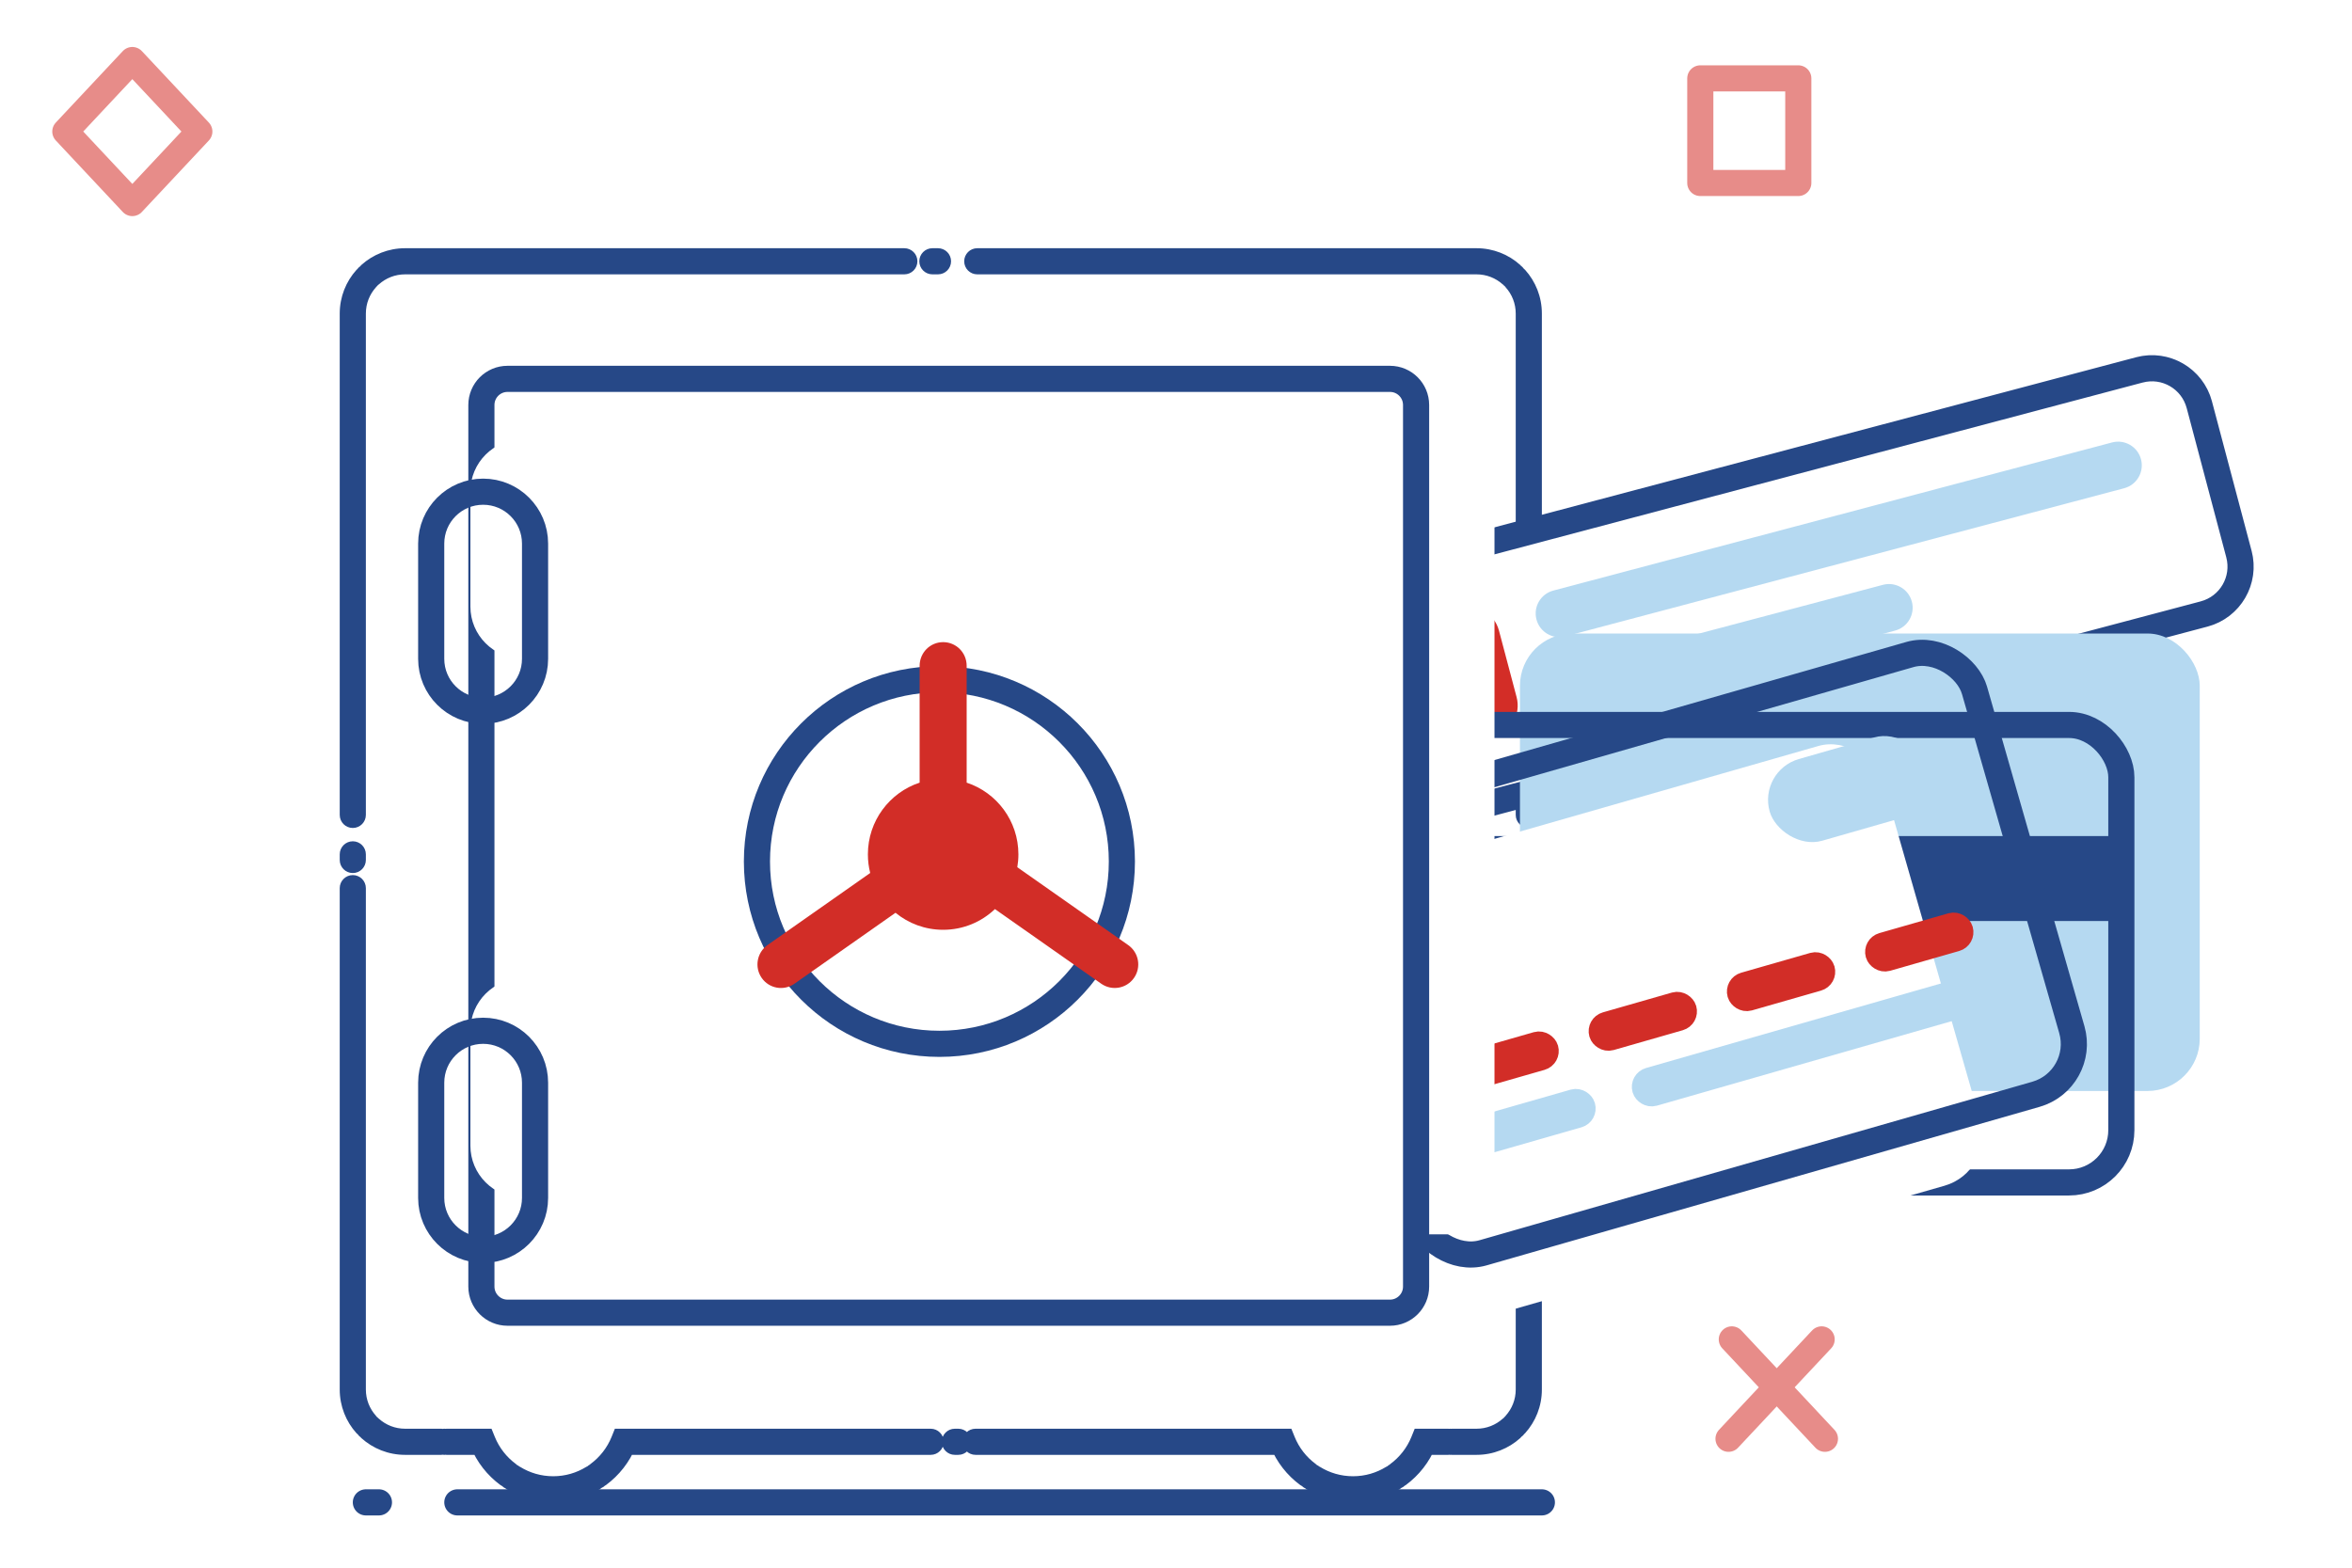 <svg width="180" height="120" viewBox="0 0 180 120" fill="none" xmlns="http://www.w3.org/2000/svg">
  <g clip-path="url(#clip0_89_15207)">
    <path d="M28 115H118" stroke="#264887" stroke-width="2" stroke-linecap="round" stroke-dasharray="1 6 164 5"/>
    <g filter="url(#filter0_i_89_15207)">
      <path fill-rule="evenodd" clip-rule="evenodd" d="M27 24C27 21.791 28.791 20 31 20H113C115.209 20 117 21.791 117 24V106.363C117 108.572 115.209 110.363 113 110.363H108.943C108.081 112.495 105.99 114 103.548 114C101.106 114 99.016 112.495 98.153 110.363H47.732C46.869 112.495 44.779 114 42.337 114C39.895 114 37.805 112.495 36.942 110.363H31C28.791 110.363 27 108.572 27 106.363V24Z" fill="white"/>
    </g>
    <path d="M108.943 110.363V109.363H108.269L108.016 109.988L108.943 110.363ZM98.153 110.363L99.081 109.988L98.828 109.363H98.153V110.363ZM47.732 110.363V109.363H47.057L46.805 109.988L47.732 110.363ZM36.942 110.363L37.869 109.988L37.616 109.363H36.942V110.363ZM27.658 20.281C27.247 20.65 27.214 21.282 27.583 21.693C27.952 22.104 28.585 22.137 28.995 21.768L27.658 20.281ZM28.87 21.887C29.259 21.495 29.256 20.862 28.864 20.473C28.472 20.084 27.839 20.087 27.45 20.479L28.87 21.887ZM27.421 20.508C27.035 20.904 27.043 21.537 27.439 21.922C27.834 22.308 28.467 22.3 28.853 21.905L27.421 20.508ZM28.768 21.995C29.137 21.585 29.104 20.952 28.693 20.583C28.282 20.214 27.65 20.247 27.281 20.658L28.768 21.995ZM26 62.378C26 62.931 26.448 63.378 27 63.378C27.552 63.378 28 62.931 28 62.378H26ZM28 65.397C28 64.845 27.552 64.397 27 64.397C26.448 64.397 26 64.845 26 65.397H28ZM26 65.828C26 66.38 26.448 66.828 27 66.828C27.552 66.828 28 66.38 28 65.828H26ZM28 67.984C28 67.432 27.552 66.984 27 66.984C26.448 66.984 26 67.432 26 67.984H28ZM27.281 109.704C27.65 110.115 28.282 110.149 28.693 109.78C29.104 109.41 29.137 108.778 28.768 108.367L27.281 109.704ZM28.887 108.493C28.495 108.104 27.862 108.106 27.473 108.498C27.084 108.891 27.087 109.524 27.479 109.913L28.887 108.493ZM27.508 109.941C27.904 110.327 28.537 110.319 28.922 109.924C29.308 109.529 29.3 108.896 28.905 108.51L27.508 109.941ZM28.995 108.594C28.585 108.225 27.952 108.259 27.583 108.67C27.214 109.08 27.247 109.713 27.658 110.082L28.995 108.594ZM33.769 111.363C34.321 111.363 34.769 110.915 34.769 110.363C34.769 109.81 34.321 109.363 33.769 109.363V111.363ZM33.987 109.363C33.434 109.363 32.987 109.81 32.987 110.363C32.987 110.915 33.434 111.363 33.987 111.363V109.363ZM34.018 111.363C34.57 111.363 35.018 110.915 35.018 110.363C35.018 109.81 34.57 109.363 34.018 109.363V111.363ZM34.173 109.363C33.621 109.363 33.173 109.81 33.173 110.363C33.173 110.915 33.621 111.363 34.173 111.363V109.363ZM38.299 113.676C38.744 114.003 39.37 113.908 39.697 113.463C40.025 113.019 39.93 112.393 39.485 112.065L38.299 113.676ZM39.656 112.186C39.198 111.878 38.577 112 38.269 112.459C37.961 112.917 38.083 113.539 38.541 113.846L39.656 112.186ZM38.577 113.87C39.037 114.175 39.658 114.049 39.963 113.588C40.268 113.128 40.142 112.507 39.681 112.202L38.577 113.87ZM39.807 112.283C39.338 111.993 38.721 112.138 38.431 112.608C38.14 113.077 38.285 113.694 38.755 113.984L39.807 112.283ZM45.919 113.984C46.389 113.694 46.534 113.077 46.243 112.608C45.953 112.138 45.336 111.993 44.867 112.283L45.919 113.984ZM45.042 112.169C44.586 112.48 44.468 113.102 44.778 113.558C45.089 114.015 45.711 114.133 46.167 113.823L45.042 112.169ZM46.202 113.799C46.657 113.485 46.772 112.863 46.458 112.408C46.145 111.953 45.522 111.839 45.067 112.152L46.202 113.799ZM45.189 112.065C44.744 112.393 44.649 113.019 44.977 113.463C45.304 113.908 45.93 114.003 46.375 113.676L45.189 112.065ZM71.227 111.363C71.779 111.363 72.227 110.915 72.227 110.363C72.227 109.81 71.779 109.363 71.227 109.363V111.363ZM73.075 109.363C72.522 109.363 72.075 109.81 72.075 110.363C72.075 110.915 72.522 111.363 73.075 111.363V109.363ZM73.339 111.363C73.891 111.363 74.339 110.915 74.339 110.363C74.339 109.81 73.891 109.363 73.339 109.363V111.363ZM74.659 109.363C74.106 109.363 73.659 109.81 73.659 110.363C73.659 110.915 74.106 111.363 74.659 111.363V109.363ZM99.51 113.676C99.955 114.003 100.581 113.908 100.909 113.463C101.236 113.019 101.141 112.393 100.696 112.065L99.51 113.676ZM100.868 112.186C100.409 111.878 99.788 112 99.48 112.459C99.172 112.917 99.294 113.539 99.753 113.846L100.868 112.186ZM99.788 113.87C100.249 114.175 100.869 114.049 101.174 113.588C101.479 113.128 101.353 112.507 100.893 112.202L99.788 113.87ZM101.019 112.283C100.549 111.993 99.933 112.138 99.642 112.608C99.352 113.077 99.497 113.694 99.966 113.984L101.019 112.283ZM107.13 113.984C107.6 113.694 107.745 113.077 107.455 112.608C107.164 112.138 106.548 111.993 106.078 112.283L107.13 113.984ZM106.254 112.169C105.797 112.48 105.679 113.102 105.99 113.558C106.3 114.015 106.922 114.133 107.379 113.823L106.254 112.169ZM107.414 113.799C107.868 113.485 107.983 112.863 107.669 112.408C107.356 111.953 106.733 111.839 106.278 112.152L107.414 113.799ZM106.4 112.065C105.956 112.393 105.861 113.019 106.188 113.463C106.515 113.908 107.141 114.003 107.586 113.676L106.4 112.065ZM110.833 111.363C111.386 111.363 111.833 110.915 111.833 110.363C111.833 109.81 111.386 109.363 110.833 109.363V111.363ZM110.982 109.363C110.43 109.363 109.982 109.81 109.982 110.363C109.982 110.915 110.43 111.363 110.982 111.363V109.363ZM111.003 111.363C111.556 111.363 112.003 110.915 112.003 110.363C112.003 109.81 111.556 109.363 111.003 109.363V111.363ZM111.11 109.363C110.557 109.363 110.11 109.81 110.11 110.363C110.11 110.915 110.557 111.363 111.11 111.363V109.363ZM116.342 110.082C116.753 109.713 116.786 109.08 116.417 108.67C116.048 108.259 115.415 108.225 115.005 108.594L116.342 110.082ZM115.13 108.475C114.741 108.867 114.744 109.5 115.136 109.889C115.528 110.278 116.161 110.276 116.55 109.884L115.13 108.475ZM116.579 109.854C116.965 109.459 116.957 108.826 116.561 108.44C116.166 108.054 115.533 108.062 115.147 108.458L116.579 109.854ZM115.232 108.367C114.863 108.778 114.896 109.41 115.307 109.78C115.718 110.149 116.35 110.115 116.719 109.704L115.232 108.367ZM118 67.984C118 67.432 117.552 66.984 117 66.984C116.448 66.984 116 67.432 116 67.984H118ZM116 64.966C116 65.518 116.448 65.966 117 65.966C117.552 65.966 118 65.518 118 64.966H116ZM118 64.534C118 63.982 117.552 63.535 117 63.535C116.448 63.535 116 63.982 116 64.534H118ZM116 62.378C116 62.931 116.448 63.378 117 63.378C117.552 63.378 118 62.931 118 62.378H116ZM116.719 20.658C116.35 20.247 115.718 20.214 115.307 20.583C114.896 20.952 114.863 21.585 115.232 21.995L116.719 20.658ZM115.113 21.87C115.505 22.259 116.138 22.256 116.527 21.864C116.916 21.472 116.913 20.839 116.521 20.45L115.113 21.87ZM116.492 20.421C116.096 20.035 115.463 20.043 115.078 20.439C114.692 20.834 114.7 21.467 115.095 21.853L116.492 20.421ZM115.005 21.768C115.415 22.137 116.048 22.104 116.417 21.693C116.786 21.282 116.753 20.65 116.342 20.281L115.005 21.768ZM74.791 19C74.238 19 73.791 19.448 73.791 20C73.791 20.552 74.238 21 74.791 21V19ZM71.785 21C72.338 21 72.785 20.552 72.785 20C72.785 19.448 72.338 19 71.785 19V21ZM71.356 19C70.804 19 70.356 19.448 70.356 20C70.356 20.552 70.804 21 71.356 21V19ZM69.209 21C69.762 21 70.209 20.552 70.209 20C70.209 19.448 69.762 19 69.209 19V21ZM31 19C29.716 19 28.543 19.485 27.658 20.281L28.995 21.768C29.527 21.29 30.229 21 31 21V19ZM27.45 20.479C27.44 20.489 27.431 20.498 27.421 20.508L28.853 21.905C28.858 21.899 28.864 21.893 28.87 21.887L27.45 20.479ZM27.281 20.658C26.485 21.543 26 22.716 26 24H28C28 23.229 28.29 22.527 28.768 21.995L27.281 20.658ZM26 24V62.378H28V24H26ZM26 65.397V65.828H28V65.397H26ZM26 67.984V106.363H28V67.984H26ZM26 106.363C26 107.647 26.485 108.82 27.281 109.704L28.768 108.367C28.29 107.835 28 107.134 28 106.363H26ZM27.479 109.913C27.489 109.922 27.498 109.932 27.508 109.941L28.905 108.51C28.899 108.504 28.893 108.498 28.887 108.493L27.479 109.913ZM27.658 110.082C28.543 110.877 29.716 111.363 31 111.363V109.363C30.229 109.363 29.527 109.073 28.995 108.594L27.658 110.082ZM31 111.363H33.769V109.363H31V111.363ZM33.987 111.363H34.018V109.363H33.987V111.363ZM34.173 111.363H36.942V109.363H34.173V111.363ZM36.015 110.737C36.492 111.918 37.29 112.933 38.299 113.676L39.485 112.065C38.77 111.539 38.206 110.82 37.869 109.988L36.015 110.737ZM38.541 113.846C38.553 113.854 38.565 113.862 38.577 113.87L39.681 112.202C39.673 112.197 39.665 112.191 39.656 112.186L38.541 113.846ZM38.755 113.984C39.797 114.628 41.025 115 42.337 115V113C41.407 113 40.542 112.738 39.807 112.283L38.755 113.984ZM42.337 115C43.649 115 44.877 114.628 45.919 113.984L44.867 112.283C44.132 112.738 43.267 113 42.337 113V115ZM46.167 113.823C46.179 113.815 46.191 113.807 46.202 113.799L45.067 112.152C45.059 112.158 45.051 112.163 45.042 112.169L46.167 113.823ZM46.375 113.676C47.384 112.933 48.181 111.918 48.659 110.737L46.805 109.988C46.468 110.82 45.904 111.539 45.189 112.065L46.375 113.676ZM47.732 111.363H71.227V109.363H47.732V111.363ZM73.075 111.363H73.339V109.363H73.075V111.363ZM74.659 111.363H98.153V109.363H74.659V111.363ZM97.226 110.737C97.704 111.918 98.501 112.933 99.51 113.676L100.696 112.065C99.981 111.539 99.417 110.82 99.081 109.988L97.226 110.737ZM99.753 113.846C99.765 113.854 99.776 113.862 99.788 113.87L100.893 112.202C100.884 112.197 100.876 112.191 100.868 112.186L99.753 113.846ZM99.966 113.984C101.008 114.628 102.236 115 103.548 115V113C102.619 113 101.753 112.738 101.019 112.283L99.966 113.984ZM103.548 115C104.86 115 106.089 114.628 107.13 113.984L106.078 112.283C105.343 112.738 104.478 113 103.548 113V115ZM107.379 113.823C107.39 113.815 107.402 113.807 107.414 113.799L106.278 112.152C106.27 112.158 106.262 112.163 106.254 112.169L107.379 113.823ZM107.586 113.676C108.595 112.933 109.393 111.918 109.87 110.737L108.016 109.988C107.679 110.82 107.115 111.539 106.4 112.065L107.586 113.676ZM108.943 111.363H110.833V109.363H108.943V111.363ZM110.982 111.363H111.003V109.363H110.982V111.363ZM111.11 111.363H113V109.363H111.11V111.363ZM113 111.363C114.284 111.363 115.457 110.877 116.342 110.082L115.005 108.594C114.473 109.073 113.771 109.363 113 109.363V111.363ZM116.55 109.884C116.56 109.874 116.569 109.864 116.579 109.854L115.147 108.458C115.142 108.463 115.136 108.469 115.13 108.475L116.55 109.884ZM116.719 109.704C117.515 108.82 118 107.647 118 106.363H116C116 107.134 115.71 107.835 115.232 108.367L116.719 109.704ZM118 106.363V67.984H116V106.363H118ZM118 64.966V64.534H116V64.966H118ZM118 62.378V24H116V62.378H118ZM118 24C118 22.716 117.515 21.543 116.719 20.658L115.232 21.995C115.71 22.527 116 23.229 116 24H118ZM116.521 20.45C116.511 20.44 116.502 20.431 116.492 20.421L115.095 21.853C115.101 21.858 115.107 21.864 115.113 21.87L116.521 20.45ZM116.342 20.281C115.457 19.485 114.284 19 113 19V21C113.771 21 114.473 21.29 115.005 21.768L116.342 20.281ZM113 19H74.791V21H113V19ZM71.785 19H71.356V21H71.785V19ZM69.209 19H31V21H69.209V19Z" fill="#264887"/>
    <path fill-rule="evenodd" clip-rule="evenodd" d="M100.653 48.917C100.122 46.915 101.315 44.862 103.317 44.331L163.729 28.314C165.731 27.783 167.784 28.976 168.315 30.978L171.347 42.412C171.878 44.414 170.685 46.467 168.683 46.998L108.27 63.015C106.268 63.546 104.215 62.353 103.685 60.352L100.653 48.917Z" fill="white" stroke="#264887" stroke-width="2" stroke-linecap="round" stroke-dasharray="190 6 1 4"/>
    <path fill-rule="evenodd" clip-rule="evenodd" d="M105.464 50.723C105.11 49.389 105.905 48.02 107.24 47.666L111.66 46.494C112.994 46.14 114.363 46.935 114.717 48.27L116.067 53.363C116.421 54.697 115.626 56.066 114.291 56.42L109.871 57.592C108.537 57.946 107.168 57.151 106.814 55.816L105.464 50.723Z" fill="#D32D27"/>
    <g style="mix-blend-mode:multiply">
      <path fill-rule="evenodd" clip-rule="evenodd" d="M117.587 47.422C117.331 46.455 117.907 45.462 118.875 45.206L161.636 33.868C162.604 33.612 163.596 34.188 163.852 35.156C164.109 36.123 163.532 37.115 162.565 37.372L119.803 48.709C118.836 48.966 117.844 48.389 117.587 47.422Z" fill="#B5D9F1"/>
    </g>
    <g style="mix-blend-mode:multiply">
      <path fill-rule="evenodd" clip-rule="evenodd" d="M119.136 53.261C118.879 52.293 119.456 51.301 120.423 51.044L144.1 44.767C145.068 44.51 146.06 45.087 146.316 46.054C146.573 47.022 145.997 48.014 145.029 48.27L121.352 54.548C120.384 54.804 119.392 54.228 119.136 53.261Z" fill="#B5D9F1"/>
    </g>
    <g filter="url(#filter1_i_89_15207)">
      <rect x="110.323" y="55.493" width="52.025" height="35.017" rx="4" fill="#B5D9F1"/>
    </g>
    <rect x="110.323" y="55.493" width="52.025" height="35.017" rx="4" stroke="#264887" stroke-width="2"/>
    <rect x="110.322" y="63.997" width="52.025" height="6.503" fill="#264887"/>
    <g filter="url(#filter2_d_89_15207)">
      <g filter="url(#filter3_i_89_15207)">
        <rect x="155.661" y="78.66" width="52.025" height="35.017" rx="4" transform="rotate(164 155.661 78.66)" fill="white"/>
      </g>
      <rect x="155.661" y="78.66" width="52.025" height="35.017" rx="4" transform="rotate(164 155.661 78.66)" stroke="#264887" stroke-width="2" stroke-linecap="round" stroke-dasharray="181 7 1 4"/>
      <rect x="130.54" y="54.998" width="12.506" height="6.503" rx="3.252" transform="rotate(-16 130.54 54.998)" fill="#B5D9F1"/>
      <rect x="121.767" y="78.851" width="26.512" height="1" rx="0.5" transform="rotate(-16 121.767 78.851)" fill="#B5D9F1" stroke="#B5D9F1" stroke-width="2"/>
      <rect x="107.885" y="77.625" width="6.503" height="1" rx="0.5" transform="rotate(-16 107.885 77.625)" stroke="#D22D27" stroke-width="2"/>
      <rect x="118.462" y="74.592" width="6.503" height="1" rx="0.5" transform="rotate(-16 118.462 74.592)" stroke="#D22D27" stroke-width="2"/>
      <rect x="129.043" y="71.558" width="6.503" height="1" rx="0.5" transform="rotate(-16 129.043 71.558)" stroke="#D22D27" stroke-width="2"/>
      <rect x="139.62" y="68.525" width="6.503" height="1" rx="0.5" transform="rotate(-16 139.62 68.525)" stroke="#D22D27" stroke-width="2"/>
      <rect x="109.265" y="82.437" width="8.004" height="1" rx="0.5" transform="rotate(-16 109.265 82.437)" fill="#B5D9F1" stroke="#B5D9F1" stroke-width="2"/>
    </g>
    <g filter="url(#filter4_i_89_15207)">
      <path fill-rule="evenodd" clip-rule="evenodd" d="M36.841 31C36.841 29.895 37.737 29 38.841 29H106.374C107.479 29 108.374 29.895 108.374 31V98.481C108.374 99.586 107.479 100.481 106.374 100.481H38.841C37.737 100.481 36.841 99.586 36.841 98.481V31Z" fill="white"/>
    </g>
    <path fill-rule="evenodd" clip-rule="evenodd" d="M36.841 31C36.841 29.895 37.737 29 38.841 29H106.374C107.479 29 108.374 29.895 108.374 31V98.481C108.374 99.586 107.479 100.481 106.374 100.481H38.841C37.737 100.481 36.841 99.586 36.841 98.481V31Z" stroke="#264887" stroke-width="2" stroke-linecap="round" stroke-linejoin="round"/>
    <g filter="url(#filter5_i_89_15207)">
      <path fill-rule="evenodd" clip-rule="evenodd" d="M33 41.611C33 39.416 34.779 37.637 36.974 37.637C39.169 37.637 40.948 39.416 40.948 41.611V50.43C40.948 52.625 39.169 54.404 36.974 54.404C34.779 54.404 33 52.625 33 50.43V41.611Z" fill="white"/>
    </g>
    <path fill-rule="evenodd" clip-rule="evenodd" d="M33 41.611C33 39.416 34.779 37.637 36.974 37.637C39.169 37.637 40.948 39.416 40.948 41.611V50.43C40.948 52.625 39.169 54.404 36.974 54.404C34.779 54.404 33 52.625 33 50.43V41.611Z" stroke="#264887" stroke-width="2" stroke-linecap="round" stroke-linejoin="round"/>
    <g filter="url(#filter6_i_89_15207)">
      <path fill-rule="evenodd" clip-rule="evenodd" d="M33 82.876C33 80.681 34.779 78.901 36.974 78.901C39.169 78.901 40.948 80.681 40.948 82.876V91.695C40.948 93.889 39.169 95.669 36.974 95.669C34.779 95.669 33 93.889 33 91.695V82.876Z" fill="white"/>
    </g>
    <path fill-rule="evenodd" clip-rule="evenodd" d="M33 82.876C33 80.681 34.779 78.901 36.974 78.901C39.169 78.901 40.948 80.681 40.948 82.876V91.695C40.948 93.889 39.169 95.669 36.974 95.669C34.779 95.669 33 93.889 33 91.695V82.876Z" stroke="#264887" stroke-width="2" stroke-linecap="round" stroke-linejoin="round"/>
    <path d="M71.894 79.901C79.606 79.901 85.858 73.654 85.858 65.946C85.858 58.238 79.606 51.991 71.894 51.991C64.182 51.991 57.929 58.238 57.929 65.946C57.929 73.654 64.182 79.901 71.894 79.901Z" stroke="#264887" stroke-width="2"/>
    <path fill-rule="evenodd" clip-rule="evenodd" d="M73.979 50.964C73.979 49.957 73.174 49.153 72.18 49.153C71.179 49.153 70.38 49.964 70.38 50.964V59.908C68.08 60.666 66.42 62.837 66.42 65.397C66.42 65.889 66.481 66.367 66.597 66.823L58.739 72.341C57.923 72.914 57.724 74.04 58.294 74.857C58.868 75.679 59.988 75.871 60.804 75.297L68.535 69.869C69.528 70.684 70.797 71.172 72.18 71.172C73.715 71.172 75.11 70.57 76.143 69.587L84.275 75.297C85.091 75.871 86.215 75.673 86.785 74.857C87.359 74.035 87.156 72.914 86.34 72.341L77.855 66.383C77.91 66.063 77.939 65.733 77.939 65.397C77.939 62.837 76.279 60.666 73.979 59.908V50.964Z" fill="#D22D27"/>
    <path d="M137.625 6H130.125V14.006H137.625V6Z" stroke="#E78C89" stroke-width="2" stroke-linecap="round" stroke-linejoin="round"/>
    <path d="M10.127 4.595L5 10.068L10.127 15.542L15.255 10.068L10.127 4.595Z" stroke="#E78C89" stroke-width="2" stroke-linecap="round" stroke-linejoin="round"/>
    <path d="M132.537 102.525L139.663 110.132" stroke="#E78C89" stroke-width="2" stroke-linecap="round" stroke-linejoin="round"/>
    <path d="M139.411 102.525L132.285 110.132" stroke="#E78C89" stroke-width="2" stroke-linecap="round" stroke-linejoin="round"/>
  </g>
  <defs>
    <filter id="filter0_i_89_15207" x="26" y="19" width="92" height="96" filterUnits="userSpaceOnUse" color-interpolation-filters="sRGB">
      <feFlood flood-opacity="0" result="BackgroundImageFix"/>
      <feBlend mode="normal" in="SourceGraphic" in2="BackgroundImageFix" result="shape"/>
      <feColorMatrix in="SourceAlpha" type="matrix" values="0 0 0 0 0 0 0 0 0 0 0 0 0 0 0 0 0 0 127 0" result="hardAlpha"/>
      <feOffset dy="-4"/>
      <feComposite in2="hardAlpha" operator="arithmetic" k2="-1" k3="1"/>
      <feColorMatrix type="matrix" values="0 0 0 0 0.761 0 0 0 0 0.878 0 0 0 0 0.957 0 0 0 1 0"/>
      <feBlend mode="normal" in2="shape" result="effect1_innerShadow_89_15207"/>
    </filter>
    <filter id="filter1_i_89_15207" x="109.323" y="54.493" width="54.024" height="37.017" filterUnits="userSpaceOnUse" color-interpolation-filters="sRGB">
      <feFlood flood-opacity="0" result="BackgroundImageFix"/>
      <feBlend mode="normal" in="SourceGraphic" in2="BackgroundImageFix" result="shape"/>
      <feColorMatrix in="SourceAlpha" type="matrix" values="0 0 0 0 0 0 0 0 0 0 0 0 0 0 0 0 0 0 127 0" result="hardAlpha"/>
      <feOffset dx="6" dy="-7"/>
      <feComposite in2="hardAlpha" operator="arithmetic" k2="-1" k3="1"/>
      <feColorMatrix type="matrix" values="0 0 0 0 0.424 0 0 0 0 0.706 0 0 0 0 0.894 0 0 0 1 0"/>
      <feBlend mode="normal" in2="shape" result="effect1_innerShadow_89_15207"/>
    </filter>
    <filter id="filter2_d_89_15207" x="95.947" y="44.947" width="63.768" height="52.107" filterUnits="userSpaceOnUse" color-interpolation-filters="sRGB">
      <feFlood flood-opacity="0" result="BackgroundImageFix"/>
      <feColorMatrix in="SourceAlpha" type="matrix" values="0 0 0 0 0 0 0 0 0 0 0 0 0 0 0 0 0 0 127 0" result="hardAlpha"/>
      <feOffset dx="4" dy="4"/>
      <feColorMatrix type="matrix" values="0 0 0 0 0 0 0 0 0 0 0 0 0 0 0 0 0 0 0.1 0"/>
      <feBlend mode="normal" in2="BackgroundImageFix" result="effect1_dropShadow_89_15207"/>
      <feBlend mode="normal" in="SourceGraphic" in2="effect1_dropShadow_89_15207" result="shape"/>
    </filter>
    <filter id="filter3_i_89_15207" x="95.947" y="44.947" width="59.768" height="48.107" filterUnits="userSpaceOnUse" color-interpolation-filters="sRGB">
      <feFlood flood-opacity="0" result="BackgroundImageFix"/>
      <feBlend mode="normal" in="SourceGraphic" in2="BackgroundImageFix" result="shape"/>
      <feColorMatrix in="SourceAlpha" type="matrix" values="0 0 0 0 0 0 0 0 0 0 0 0 0 0 0 0 0 0 127 0" result="hardAlpha"/>
      <feOffset dx="-7" dy="7"/>
      <feComposite in2="hardAlpha" operator="arithmetic" k2="-1" k3="1"/>
      <feColorMatrix type="matrix" values="0 0 0 0 0.71 0 0 0 0 0.851 0 0 0 0 0.945 0 0 0 1 0"/>
      <feBlend mode="normal" in2="shape" result="effect1_innerShadow_89_15207"/>
    </filter>
    <filter id="filter4_i_89_15207" x="35.841" y="28" width="73.533" height="73.481" filterUnits="userSpaceOnUse" color-interpolation-filters="sRGB">
      <feFlood flood-opacity="0" result="BackgroundImageFix"/>
      <feBlend mode="normal" in="SourceGraphic" in2="BackgroundImageFix" result="shape"/>
      <feColorMatrix in="SourceAlpha" type="matrix" values="0 0 0 0 0 0 0 0 0 0 0 0 0 0 0 0 0 0 127 0" result="hardAlpha"/>
      <feOffset dx="6" dy="-6"/>
      <feComposite in2="hardAlpha" operator="arithmetic" k2="-1" k3="1"/>
      <feColorMatrix type="matrix" values="0 0 0 0 0.71 0 0 0 0 0.851 0 0 0 0 0.945 0 0 0 1 0"/>
      <feBlend mode="normal" in2="shape" result="effect1_innerShadow_89_15207"/>
    </filter>
    <filter id="filter5_i_89_15207" x="32" y="36.637" width="9.948" height="18.767" filterUnits="userSpaceOnUse" color-interpolation-filters="sRGB">
      <feFlood flood-opacity="0" result="BackgroundImageFix"/>
      <feBlend mode="normal" in="SourceGraphic" in2="BackgroundImageFix" result="shape"/>
      <feColorMatrix in="SourceAlpha" type="matrix" values="0 0 0 0 0 0 0 0 0 0 0 0 0 0 0 0 0 0 127 0" result="hardAlpha"/>
      <feOffset dx="3" dy="-4"/>
      <feComposite in2="hardAlpha" operator="arithmetic" k2="-1" k3="1"/>
      <feColorMatrix type="matrix" values="0 0 0 0 0.71 0 0 0 0 0.851 0 0 0 0 0.945 0 0 0 1 0"/>
      <feBlend mode="normal" in2="shape" result="effect1_innerShadow_89_15207"/>
    </filter>
    <filter id="filter6_i_89_15207" x="32" y="77.901" width="9.948" height="18.767" filterUnits="userSpaceOnUse" color-interpolation-filters="sRGB">
      <feFlood flood-opacity="0" result="BackgroundImageFix"/>
      <feBlend mode="normal" in="SourceGraphic" in2="BackgroundImageFix" result="shape"/>
      <feColorMatrix in="SourceAlpha" type="matrix" values="0 0 0 0 0 0 0 0 0 0 0 0 0 0 0 0 0 0 127 0" result="hardAlpha"/>
      <feOffset dx="3" dy="-4"/>
      <feComposite in2="hardAlpha" operator="arithmetic" k2="-1" k3="1"/>
      <feColorMatrix type="matrix" values="0 0 0 0 0.71 0 0 0 0 0.851 0 0 0 0 0.945 0 0 0 1 0"/>
      <feBlend mode="normal" in2="shape" result="effect1_innerShadow_89_15207"/>
    </filter>
    <clipPath id="clip0_89_15207">
      <rect width="180" height="120" fill="white"/>
    </clipPath>
  </defs>
</svg>

